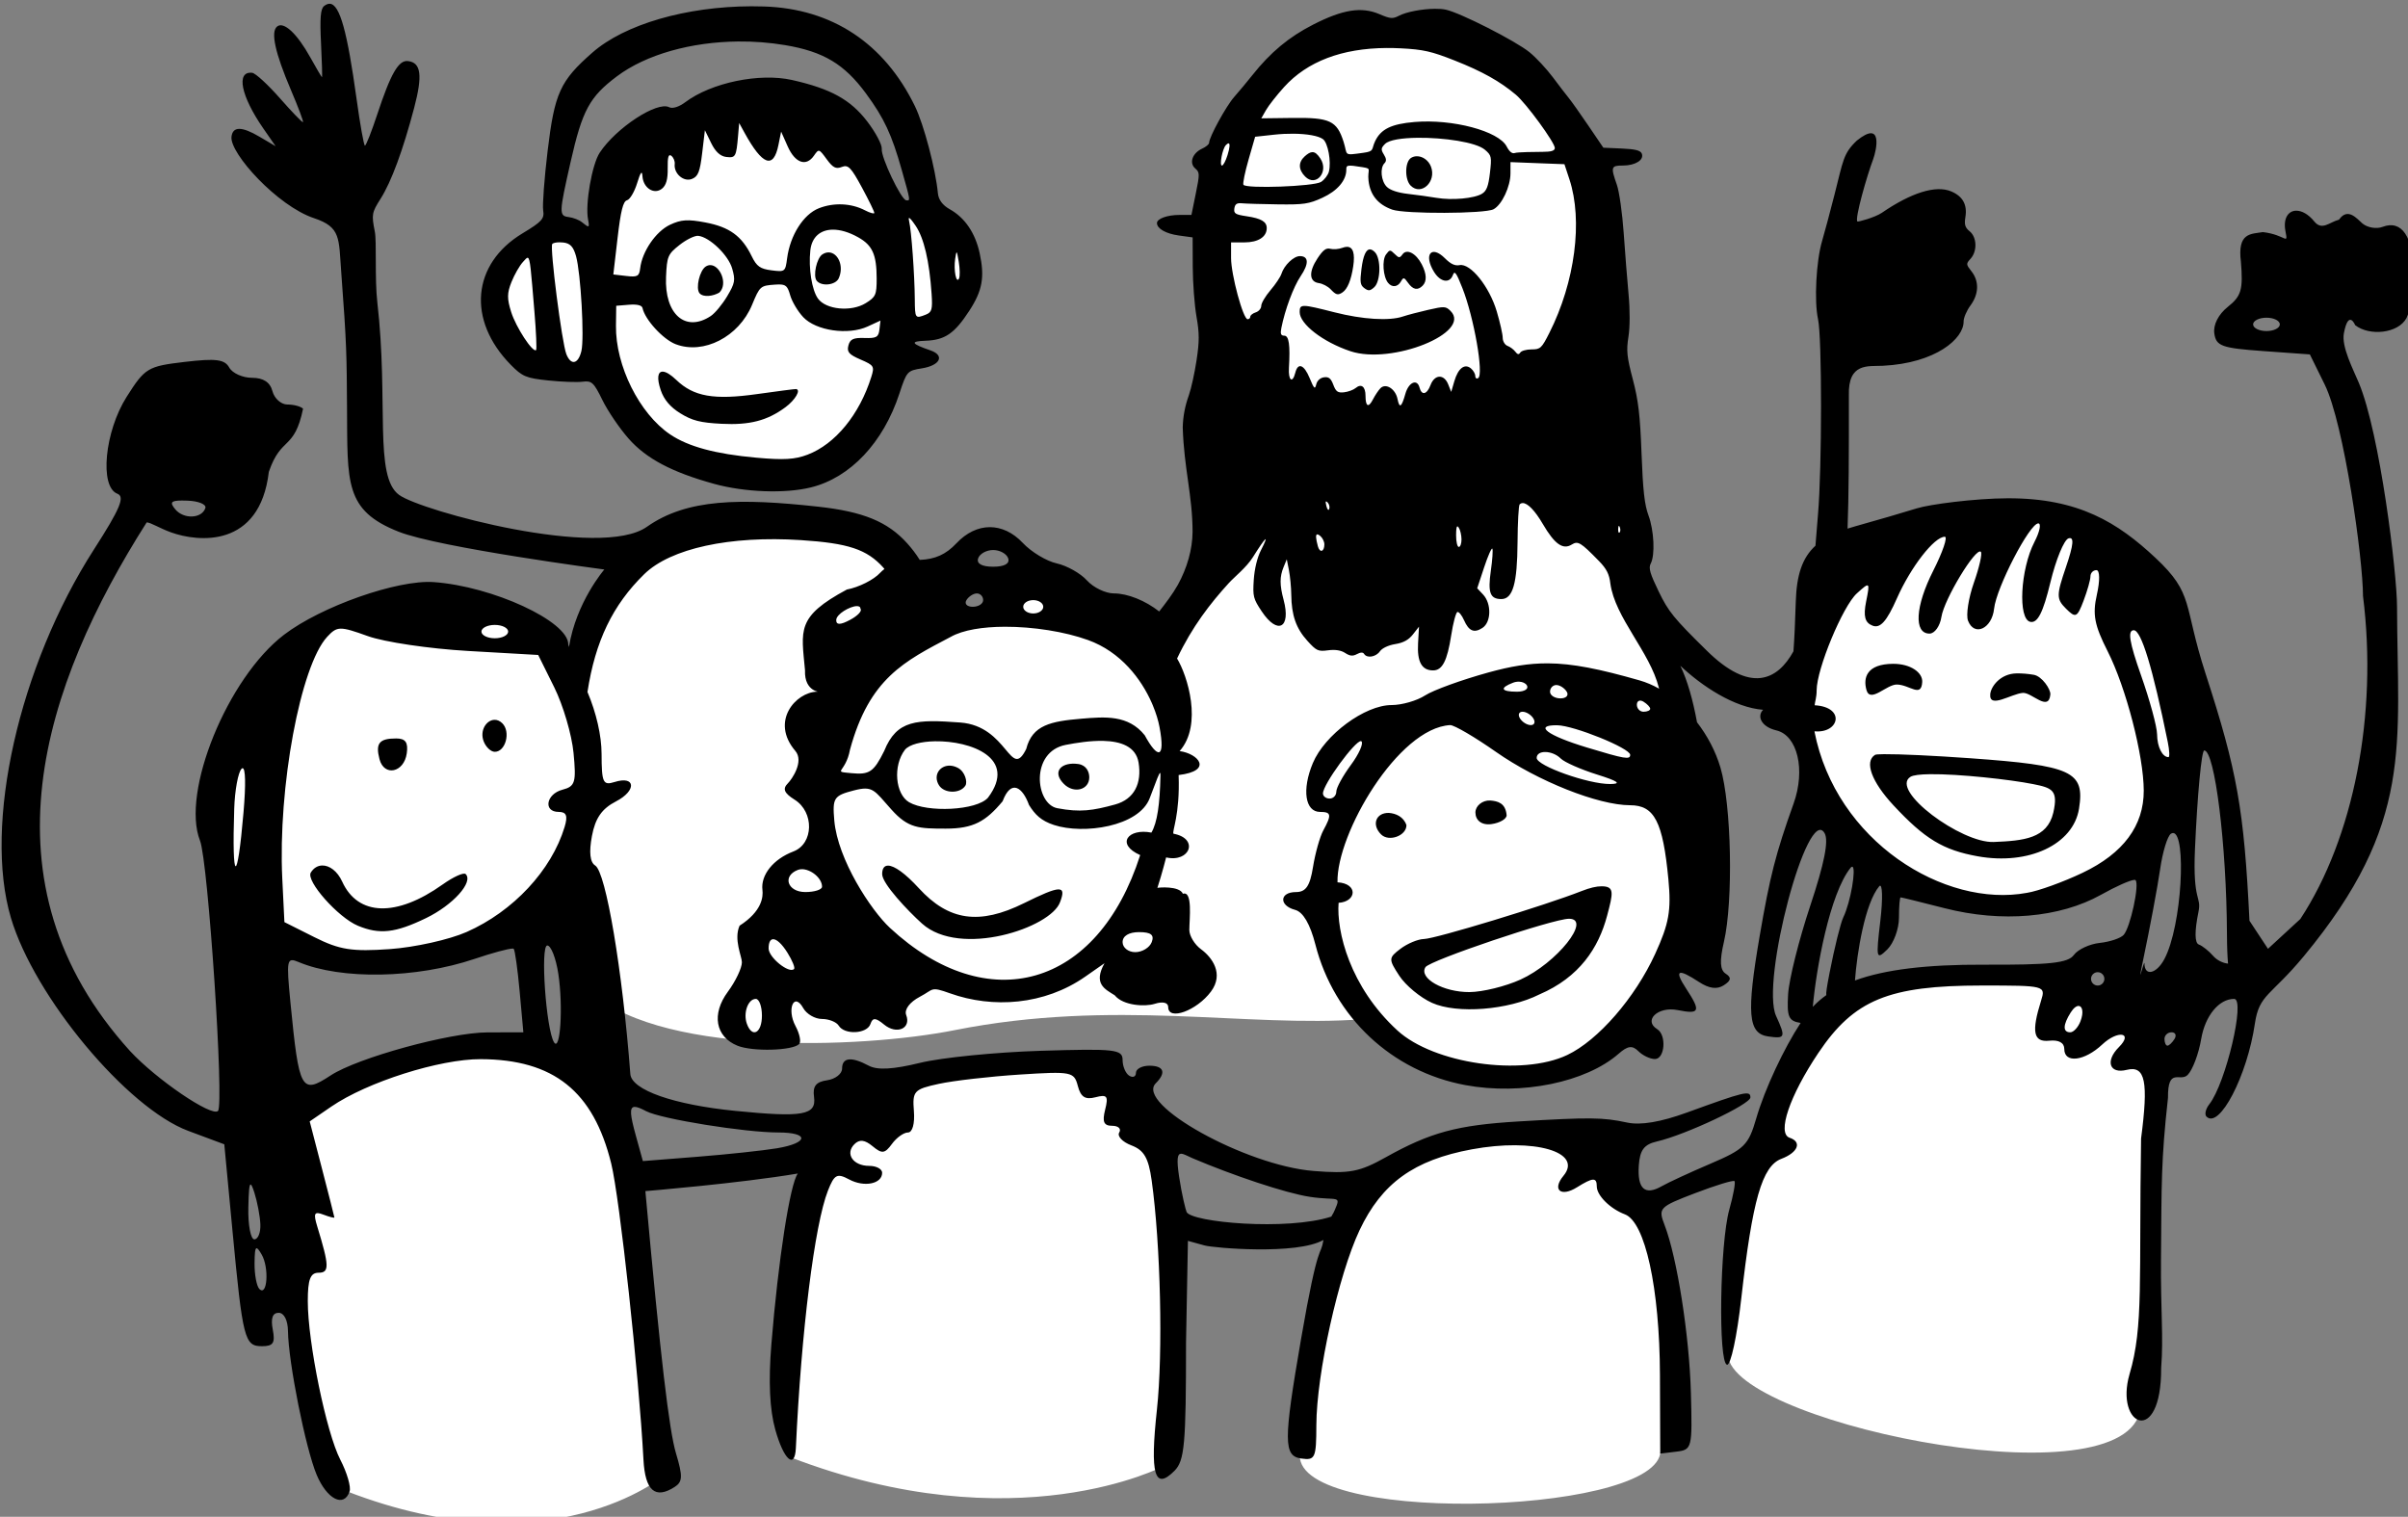 <svg width="333.415mm" height="210.025mm" viewBox="0 0 333.415 210.025" xmlns="http://www.w3.org/2000/svg">
    <rect x="0" y="0" width="333.415" height="210.025" fill="#808080" stroke="none"/>
    <path d="m 1253.93,1258.662 c -34.488,0.371 -86.7,40.558 -93.57,79.139 -6.87,38.581 19.373,132.189 19.373,132.189 0,0 -17.998,75.925 -41.631,119.328 -2.794,5.131 -5.172,10.563 -7.361,16.119 -10.726,-34.244 -34.68,-47.755 -61.584,-47.065 -16.731,0.43 -34.592,6.368 -51.119,16.195 -3.481,-13.892 -7.017,-24.726 -10.367,-29.135 -15.108,-19.883 -43.613,-28.511 -98.152,-23.688 -54.539,4.824 -74.093,49.771 -84.047,82.211 -0.168,0.985 -0.372,1.848 -0.547,2.811 -11.24,-28.681 -33.365,-46.228 -60.396,-52.436 -6.661,-1.53 -13.08,-2.216 -19.266,-2.141 -37.807,0.459 -66.904,29.366 -89.146,68.174 -49.426,152.334 100.697,140.968 154.877,96.541 4.287,12.4 11.637,26.645 23.58,44.438 34.337,36.574 143.89,32.494 192.775,22.781 83.838,-16.657 152.419,-1.182 213.227,-5.725 40.856,49.734 124.747,40.864 157.127,-24.047 9.882,-3.133 15.612,-6.397 15.523,-9.549 -0.269,-9.516 -1.275,-14.227 -2.51,-21.287 2.998,-5.672 4.451,-11.829 4.205,-18.531 -1.359,-0.267 -2.899,-0.503 -4.394,-0.746 0.093,-1.483 0.192,-2.961 0.244,-4.475 0.622,-17.914 -1.492,-33.387 -5.689,-46.492 -3.095,-62.405 -17.047,-85.471 -17.047,-85.471 0,0 -2.059,-25.226 -1.922,-44.764 0.137,-19.538 -21.846,-122.791 -24.457,-174.727 -2.611,-51.936 -73.237,-90.021 -107.725,-89.65 z m -326.65,45.647 c -23.944,-0.378 -51.805,10.15 -68.709,23.275 -19.318,15.001 -16.551,47.6 -16.551,47.6 0,0 -18.964,-11.397 -31.273,-5.619 -12.31,5.778 -20.262,14.895 -21.734,41.504 0.471,33.129 56.66,28.941 56.66,28.941 0,0 15.844,45.533 75.213,52 59.369,6.467 62.843,-31.221 68.732,-47.123 5.89,-15.902 6.538,-24.224 18.082,-25.762 11.544,-1.537 27.916,-16.801 29.035,-40.707 1.119,-23.906 -41.463,-24.967 -41.463,-24.967 0,0 -32.275,-44.102 -58.014,-48.289 -3.217,-0.523 -6.558,-0.799 -9.979,-0.854 z m 632.873,207.994 c -101.052,-0.225 -86.891,46.489 -83.461,115.629 -4.888,75.397 78.263,109.74 148.342,79.195 70.077,-30.545 81.676,-187.114 -43.098,-194.147 -7.799,-0.44 -15.047,-0.663 -21.783,-0.678 z m -11.605,244.754 c -110.229,-0.019 -116.184,168.037 -116.779,198.51 8.223,35.515 215.239,77.241 215.482,23.732 0.95,-208.323 27.472,-213.485 -90.586,-221.945 -2.768,-0.198 -5.472,-0.296 -8.117,-0.297 z m -769.389,36.666 c -46.636,0.295 -99.187,25.237 -104.975,57.379 -10.011,55.596 35.652,173.93 35.652,173.93 106.948,41.423 165.305,-7.91 165.305,-7.91 0,0 -6.593,-100.096 -23.807,-177.887 -7.262,-32.818 -38.145,-45.727 -72.176,-45.512 z m 293.965,6.451 c -5.323,0 -11.077,0.522 -17.295,1.594 -104.685,18.052 -96.704,-14.05 -114.271,205.465 118.058,45.378 195.215,4.615 195.215,4.615 -0.698,-96.138 16.206,-211.735 -63.648,-211.674 z m 239.699,39.838 c -3.711,-0.038 -7.452,0.103 -11.201,0.406 -73.618,5.933 -80.456,76.034 -93.641,164.043 -6.849,38.215 182.552,33.684 188.16,0.898 21.328,-124.68 -27.671,-164.804 -83.318,-165.348 z" transform="translate(245.243,-1.03) translate(-385.342,-329.116) scale(0.265)" fill="#fff"/>
    <path d="m 701.053,1247.803 c -0.968,-0.067 -1.981,0.346 -3.057,1.197 -1.845,1.46 -2.24,6.342 -1.584,19.578 0.48,9.698 0.704,17.613 0.498,17.59 -0.206,-0.024 -2.958,-4.693 -6.115,-10.375 -6.924,-12.463 -13.829,-18.883 -17.33,-16.111 -3.474,2.749 -1.088,13.703 7.236,33.217 3.813,8.938 6.642,16.478 6.289,16.758 -0.353,0.28 -5.765,-5.325 -12.027,-12.455 -6.262,-7.13 -12.79,-13.127 -14.504,-13.326 -8.577,-0.998 -5.962,12.105 5.805,29.088 l 6.426,9.275 -8.453,-4.981 c -9.255,-5.452 -13.966,-5.439 -14.604,0.039 -1.007,8.648 24.096,36.216 43.096,42.527 14.194,4.715 12.898,10.443 14.258,28.428 2.873,38.013 2.821,43.622 3.006,70.541 0.27,39.422 -1.343,53.676 26.93,64.857 21.157,8.367 107.51,19.758 107.51,19.758 0,0 -14.721,16.983 -18.479,40.514 -0.134,-0.506 -0.369,-1.215 -0.369,-1.447 0,-12.027 -39.524,-30.29 -70.301,-32.484 -18.9,-1.347 -58.744,12.665 -78.191,27.498 -29.514,22.512 -53.908,82.294 -43.906,107.611 4.245,10.747 12.701,137.906 9.391,141.217 -3.261,3.262 -32.361,-16.559 -45.941,-31.293 -79.96,-88.235 -45.165,-191.554 8.682,-276.236 2.037,0 6.646,3.021 12.73,5.221 14.01,5.066 46.35,8.508 51.092,-31.617 6.464,-18.919 13.323,-10.899 17.885,-33.008 -1.204,-1.204 -4.887,-2.189 -8.182,-2.189 -3.295,0 -6.811,-3.14 -7.814,-6.979 -1.222,-4.672 -4.76,-6.979 -10.703,-6.979 -4.882,0 -10.222,-2.406 -11.867,-5.346 -2.406,-4.302 -6.944,-4.878 -23.268,-2.959 -19.337,2.273 -20.745,3.117 -30.336,18.238 -11.505,18.143 -14.278,47.023 -4.861,50.637 4.081,1.566 1.454,7.818 -12.258,29.162 -39.165,60.967 -57.814,143.769 -43.348,192.48 12.243,41.231 60.656,99.364 92.678,111.291 l 18.803,7.006 4.248,44.893 c 5.393,56.982 6.313,60.596 15.418,60.596 5.926,0 7.003,-1.662 5.652,-8.725 -1.118,-5.85 -0.103,-8.723 3.082,-8.723 2.826,0 4.797,3.884 4.871,9.594 0.206,16.219 9.189,61.215 14.977,75.027 5.38,12.836 14.278,17.345 17.217,8.725 0.818,-2.399 -1.361,-9.857 -4.84,-16.574 -7.332,-14.157 -17.002,-61.299 -17.002,-82.879 0,-11.332 1.329,-14.832 5.639,-14.832 5.724,0 5.624,-3.564 -0.686,-24.143 -2.135,-6.966 -1.576,-8.052 3.207,-6.217 3.188,1.223 5.77,1.881 5.736,1.461 -0.03,-0.419 -2.948,-11.88 -6.479,-25.467 l -6.416,-24.705 11.279,-7.73 c 18.764,-12.857 56.62,-24.875 78.088,-24.791 38.106,0.149 58.852,16.74 68.172,54.521 4.423,17.931 14.501,110.48 16.852,154.75 0.86,16.213 6.112,20.805 16.299,14.258 4.182,-2.687 4.295,-5.554 0.695,-17.57 -3.586,-11.969 -8.095,-50.178 -15.994,-137.012 0,0 49.045,-4.024 79.652,-9.193 -4.059,5.258 -10.272,45.388 -13.832,89.359 -1.561,19.28 -0.878,33.986 2.064,44.494 4.417,15.779 10.222,20.957 10.746,9.588 2.814,-60.953 9.767,-116.747 16.756,-134.492 3.353,-8.51 4.752,-9.245 11.119,-5.838 7.869,4.211 17.209,2.306 17.209,-3.51 0,-1.979 -3.047,-3.598 -6.773,-3.598 -8.404,0 -12.725,-6.326 -7.729,-11.322 2.654,-2.654 5.404,-2.354 9.496,1.043 4.936,4.096 6.387,3.925 10.131,-1.195 2.403,-3.287 6.163,-5.973 8.357,-5.973 2.349,0 3.628,-4.604 3.107,-11.195 -0.828,-10.455 0.03,-11.396 13.072,-14.223 7.676,-1.665 26.69,-3.848 42.252,-4.848 27.051,-1.738 28.385,-1.475 30.33,5.961 1.512,5.783 3.875,7.296 9.203,5.902 6.123,-1.601 6.861,-0.649 5.062,6.519 -1.595,6.351 -0.692,8.391 3.711,8.391 3.199,0 4.847,1.575 3.658,3.498 -1.189,1.923 1.663,4.949 6.338,6.726 6.622,2.518 8.967,6.566 10.607,18.316 4.667,33.399 5.968,90.119 2.748,119.77 -3.685,33.916 -1.268,42.394 9.123,32.01 5.32,-5.316 6.084,-13.733 6.084,-67.18 l 0.988,-53.016 8.725,2.404 c 4.798,1.322 48.208,5.076 62.08,-2.877 -1.486,9.344 -2.519,-1.498 -11.742,52.017 -9.167,53.183 -9.147,60.864 0.145,62.184 7.294,1.036 7.853,-0.205 7.896,-17.449 0.072,-26.709 11.561,-78.578 22.57,-101.85 11.63,-24.583 28.411,-36.667 58.693,-42.26 32.558,-6.013 58.179,1.382 47.859,13.815 -6.08,7.327 -1.423,11.323 7.039,6.039 8.329,-5.202 10.355,-5.298 10.355,-0.49 0,4.751 6.981,11.694 14.688,14.611 10.609,4.016 18.151,38.558 18.316,83.867 l 0.15,41.148 8.41,-1.016 c 8.22,-0.996 8.393,-1.691 7.615,-30.682 -0.801,-29.897 -7.199,-70.712 -13.752,-87.721 -3.422,-8.877 -2.858,-9.465 15.918,-16.65 10.705,-4.096 19.976,-6.934 20.605,-6.305 0.629,0.629 -0.592,7.337 -2.715,14.906 -4.931,17.587 -5.862,79.735 -1.213,81.031 1.953,0.545 5.231,-14.682 7.51,-34.897 5.777,-51.228 10.849,-68.861 20.914,-72.688 8.72,-3.316 10.881,-8.826 4.316,-11.014 -6.694,-2.231 -0.011,-21.934 15.029,-44.338 18.632,-27.749 36.699,-35.195 85.4,-35.195 33.067,0 33.402,0.085 30.971,7.851 -5.144,16.431 -4.043,21.857 4.26,20.979 4.997,-0.529 7.854,1.056 7.854,4.361 0,7.603 10.548,6.338 19.826,-2.379 8.122,-7.629 16.423,-6.343 8.729,1.351 -7.309,7.309 -4.963,14.169 4.066,11.902 9.827,-2.466 11.369,6.326 7.496,35.879 -1.187,73.727 1.409,98.071 -6.024,123.102 -7.888,27.238 16.682,38.248 16.523,-3.207 1.277,-16.314 -0.312,-29.844 -0.094,-56.83 0.324,-39.809 0.019,-51.462 3.656,-84.303 -0.145,-16.388 6.34,-8.061 10.275,-11.996 2.582,-2.583 5.766,-11.031 7.074,-18.771 2.052,-12.147 9.293,-20.959 17.221,-20.959 6.028,0 -4.364,44.08 -12.975,55.045 -1.921,2.446 -2.588,5.351 -1.482,6.457 6.719,6.718 21.287,-21.279 25.293,-48.607 2.263,-15.428 8.221,-14.251 25.588,-35.227 57.665,-69.646 48.889,-110.165 48.687,-182.522 0,-17.38 -8.91,-90.585 -19.949,-117.009 -3.002,-7.181 -9.147,-18.876 -7.826,-25.913 2.402,-12.805 5.914,-4.242 5.914,-4.242 7.468,5.835 22.474,4.348 26.781,-3.699 1.987,-3.712 3.613,-14.51 3.613,-23.998 0,-18.526 -6.107,-27.505 -16.102,-23.67 -3.146,1.208 -7.87,0.413 -10.496,-1.766 -2.626,-2.179 -7.598,-8.764 -12.246,-2.008 -5.053,1.321 -8.906,5.907 -12.934,0.934 -3.137,-3.873 -6.566,-5.617 -9.391,-5.617 h -0.01 c -4.126,0 -6.952,3.924 -5.658,10.693 1.484,7.761 0.21,1.889 -11.787,0.488 -6.283,1.052 -13.42,0.16 -11.486,15.498 1.193,14.576 0.226,17.933 -6.783,23.514 -4.99,3.974 -7.761,9.412 -7.113,13.959 0.941,6.595 3.863,7.649 25.49,9.193 l 24.428,1.746 7.738,15.701 c 10.176,20.644 20.033,91.269 20.033,110.532 7.813,62.046 -4.936,126.489 -32.746,168.769 l -16.902,15.574 -9.672,-14.664 c -2.838,-58.129 -6.412,-78.248 -22.939,-129.119 -11.845,-36.464 -5.787,-41.436 -26.209,-60.522 -19.533,-18.254 -39.987,-31.21 -77.147,-31.094 -17.273,0.053 -40.829,3.167 -47.547,5.268 -6.718,2.1 -21.222,6.331 -32.232,9.4 -1.361,0.38 -2.663,0.771 -3.918,1.178 0.647,-16.706 0.731,-38.544 0.684,-69.588 -0.481,-17.276 10.068,-15.113 17.709,-15.494 27.773,-1.384 42.346,-14.21 42.242,-23.131 -0.019,-1.939 1.613,-5.711 3.584,-8.383 4.401,-5.965 4.613,-12.645 0.56,-17.797 -2.908,-3.697 -2.927,-3.956 -0.478,-6.662 3.543,-3.915 3.289,-11.226 -0.496,-14.291 -2.421,-1.96 -2.877,-3.492 -2.232,-7.467 1.051,-6.48 -1.397,-10.866 -7.481,-13.408 -7.972,-3.331 -20.743,0.627 -36.205,11.219 -3.406,2.333 -12.422,4.862 -12.77,4.514 -1.419,-1.419 4.938,-23.702 8.285,-32.594 1.686,-4.58 5.286,-20.81 -8.574,-9.654 -7.121,6.769 -7.083,10.332 -11.652,28.238 -2.392,9.376 -5.309,20.273 -6.481,24.215 -3.104,10.447 -4.193,31.462 -2.119,40.865 2.1,9.52 2.08,77.722 -0.024,101.996 -0.378,4.357 -0.848,10.429 -1.33,16.352 -6.954,6.37 -9.846,15.36 -10.271,29.129 -0.325,10.531 -0.71,19.099 -1.223,26.055 -8.258,14.992 -22.392,22.387 -45.588,-0.66 -16.902,-16.613 -19.756,-20.128 -24.803,-30.555 -4.576,-9.454 -5.407,-12.339 -4.197,-14.6 2.366,-4.42 1.766,-17.359 -1.168,-25.227 -2.045,-5.483 -2.893,-13.063 -3.613,-32.254 -0.754,-20.106 -1.659,-27.815 -4.562,-38.824 -3.104,-11.769 -3.431,-14.954 -2.283,-22.223 0.808,-5.113 0.835,-13.892 0.07,-22.1 -0.697,-7.49 -1.851,-22.006 -2.562,-32.256 -0.712,-10.25 -2.316,-21.542 -3.564,-25.09 -3.282,-9.327 -3.06,-10.033 3.148,-10.033 6.482,0 11.149,-2.914 9.896,-6.178 -0.659,-1.718 -3.281,-2.396 -10.488,-2.715 l -9.611,-0.426 -7.789,-11.469 c -4.285,-6.308 -8.864,-12.771 -10.174,-14.363 -1.31,-1.592 -5.093,-6.524 -8.406,-10.959 -3.313,-4.435 -8.797,-10.316 -12.185,-13.07 -7.374,-5.994 -36.307,-20.702 -43.826,-22.279 -1.544,-0.324 -3.506,-0.462 -5.668,-0.441 h -0.01 c -6.485,0.062 -14.747,1.542 -18.768,3.648 -3.208,1.681 -4.52,1.572 -10.133,-0.834 -9.406,-4.032 -19.214,-2.478 -34.818,5.518 -12.543,6.426 -22.126,14.401 -31.551,26.26 -2.82,3.548 -7.12,8.709 -9.559,11.469 -4.222,4.778 -13.111,21.022 -13.111,23.959 0,0.762 -1.633,2.131 -3.627,3.039 -5.104,2.325 -6.924,7.485 -3.645,10.332 2.394,2.078 2.411,2.851 0.291,13.26 l -2.252,11.055 h -6.231 c -6.364,0 -11.775,1.952 -11.775,4.248 0,2.916 4.662,5.567 11.43,6.498 l 7.207,0.992 0.057,15.273 c 0.03,8.402 0.907,20.116 1.945,26.029 1.551,8.829 1.558,12.93 0.041,22.936 -1.017,6.702 -2.827,14.915 -4.021,18.248 -2,5.579 -3.056,11.031 -3.193,16.789 0.638,21.426 5.127,35.746 5.135,54.561 -0.067,9.277 -2.866,18.932 -7.697,27.721 -2.751,4.859 -6.235,9.417 -9.744,13.906 -7.122,-5.631 -16.441,-9.443 -23.666,-9.443 -4.363,0 -10.698,-3.053 -14.072,-6.783 -3.375,-3.73 -10.488,-7.734 -15.805,-8.902 -5.318,-1.168 -13.282,-5.969 -17.697,-10.668 -5.206,-5.543 -11.256,-8.297 -17.318,-8.268 v 0 0 c -6.063,0.032 -12.139,2.852 -17.396,8.449 -5.443,5.794 -11.043,8.324 -19.15,8.656 -1.935,-3.061 -4.086,-5.91 -6.547,-8.643 -10.211,-11.338 -23.003,-16.595 -46.687,-19.182 -40.613,-4.436 -68.394,-4.238 -89.326,10.535 -24.237,17.105 -117.833,-8.216 -129.471,-16.656 -13.295,-9.643 -5.384,-48.581 -11.391,-100.719 -1.399,-12.146 -0.262,-31.605 -1.295,-36.832 -1.77,-8.956 -1.597,-9.949 3.008,-17.205 5.606,-8.833 11.692,-25.304 17.529,-47.445 4.503,-17.08 3.629,-23.699 -3.234,-24.498 -4.919,-0.573 -8.997,6.528 -16.09,28.012 -2.96,8.965 -5.835,16.244 -6.391,16.178 -0.555,-0.067 -2.519,-11.047 -4.365,-24.4 -4.84,-35.002 -8.712,-49.366 -13.938,-49.728 z m 220.125,1.315 c -33.933,0.11 -66.109,9.389 -82.996,24.205 -16.876,14.806 -19.754,21.135 -23.389,51.457 -1.712,14.283 -2.751,28.223 -2.309,30.977 0.706,4.393 -0.622,5.866 -10.822,12.018 -26.431,15.94 -29.046,45.362 -6.102,68.678 6.054,6.152 7.974,6.954 19.529,8.168 7.048,0.741 15.178,1.034 18.064,0.652 4.682,-0.62 5.793,0.419 10.299,9.637 2.778,5.683 8.935,14.738 13.682,20.121 9.207,10.442 22.628,17.548 44.605,23.613 16.04,4.427 37.118,5.202 50.643,1.861 20.555,-5.077 37.803,-23.364 46.213,-48.99 3.826,-11.658 4.131,-12.001 11.715,-13.207 9.654,-1.535 12.161,-6.758 4.51,-9.398 -10.167,-3.509 -10.783,-4.73 -2.539,-5.033 10.147,-0.373 15.076,-3.743 22.807,-15.59 6.894,-10.565 8.168,-17.589 5.463,-30.127 -2.283,-10.579 -7.724,-18.588 -15.613,-22.986 -3.763,-2.098 -5.897,-4.971 -6.213,-8.367 -1.164,-12.505 -7.338,-35.923 -11.988,-45.469 -16.034,-32.915 -43.276,-50.943 -78.752,-52.117 -2.274,-0.075 -4.544,-0.109 -6.807,-0.102 z m -6.836,18.393 c 8.172,-0.08 16.452,0.537 24.564,1.902 20.044,3.373 30.959,9.906 42.256,25.287 9.465,12.887 13.413,21.331 18.67,39.945 4.635,16.41 4.59,16.106 2.32,15.842 -2.664,-0.31 -13.254,-22.567 -12.76,-26.816 0.249,-2.137 -3.166,-8.607 -7.59,-14.377 -8.76,-11.426 -19.045,-17.095 -39.283,-21.658 -17.018,-3.837 -42.203,1.395 -55.773,11.588 -3.288,2.469 -6.701,3.538 -8.42,2.639 -6.28,-3.288 -27.772,10.784 -36.328,23.785 -4,6.078 -7.623,26.81 -6.078,34.779 0.87,4.49 0.602,4.623 -3.117,1.557 -1.468,-1.211 -4.617,-2.442 -6.996,-2.734 -5.119,-0.631 -5.071,-2.009 0.996,-28.76 6.146,-27.099 9.898,-34.034 24.227,-44.785 15.236,-11.432 38.796,-17.952 63.312,-18.193 z m 338.844,3.402 c 2.417,-0.015 4.891,0.041 7.42,0.17 11.72,0.598 15.959,1.558 28.135,6.373 14.429,5.706 23.629,10.849 32.002,17.895 5.402,4.545 20.322,24.973 20.322,27.822 0,1.409 -1.87,2 -6.332,2 -3.484,0 -13.283,0.126 -14.476,0.584 -1.431,0.549 -2.913,-0.6 -4.348,-3.375 -4.17,-8.065 -28.251,-14.473 -48.129,-12.807 -12.116,1.016 -17.604,3.695 -20.629,10.07 -2.015,4.245 -0.218,5.218 -6.025,6.014 -10.93,1.498 -8.129,1.443 -10.443,-5.766 -3.526,-10.983 -7.161,-12.679 -26.631,-12.436 l -16.355,0.205 2.498,-4.354 c 1.375,-2.394 5.607,-7.787 9.406,-11.982 12.118,-13.382 30.219,-20.265 53.586,-20.414 z m -338.299,39.186 2.824,5.143 c 9.356,17.027 15.122,19.094 17.693,6.344 l 1.408,-6.982 3.426,7.711 c 3.863,8.699 9.628,10.751 13.709,4.877 2.567,-3.695 2.635,-3.678 6.662,1.828 3.25,4.444 4.845,5.258 7.926,4.043 3.309,-1.304 4.799,0.216 10.477,10.713 3.64,6.729 6.56,12.727 6.49,13.326 -0.07,0.599 -2.249,-0.013 -4.844,-1.361 -7.249,-3.766 -16.309,-4.171 -24.158,-1.08 -8.051,3.171 -14.98,14.108 -16.557,26.133 -0.923,7.039 -1.11,7.184 -8.152,6.291 -5.933,-0.752 -7.766,-2.059 -10.357,-7.383 -5.125,-10.529 -11.567,-15.232 -24.143,-17.625 -9.228,-1.756 -12.709,-1.536 -18.494,1.172 -7.411,3.468 -14.609,13.958 -15.637,22.789 -0.485,4.171 -1.404,4.673 -7.291,3.988 l -6.734,-0.785 2.215,-19.037 c 1.66,-14.266 2.901,-19.213 4.947,-19.736 1.502,-0.384 3.866,-4.372 5.252,-8.861 1.812,-5.868 2.598,-6.919 2.797,-3.738 0.386,6.169 6.052,9.836 10.166,6.58 2.244,-1.776 3.132,-4.902 3.031,-10.67 -0.103,-5.878 0.431,-7.703 1.914,-6.529 1.132,0.896 1.921,2.814 1.752,4.264 -0.579,4.976 4.646,9.529 8.977,7.822 3.243,-1.278 4.201,-3.686 5.371,-13.51 l 1.424,-11.957 3.277,6.721 c 2.205,4.522 4.789,6.896 7.898,7.258 4.851,0.564 5.219,-0.089 6.152,-10.986 z m 289.613,5.6 c 7.095,0.068 13.019,1.083 15.414,2.834 2.608,1.907 4.423,11.787 3.113,16.947 -0.462,1.822 -2.316,4.257 -4.119,5.412 -3.68,2.357 -39.21,3.653 -40.553,1.48 -0.415,-0.672 0.793,-6.59 2.686,-13.152 l 3.439,-11.932 9.842,-1.076 c 3.487,-0.381 6.953,-0.544 10.178,-0.514 z m 64.889,2.125 v 0 c 13.487,-0.144 30.504,2.256 35.168,6.268 3.434,2.954 3.586,3.655 2.607,12.084 -0.803,6.917 -1.737,9.383 -4.115,10.863 -4,2.49 -15.7,3.55 -23.865,2.16 -3.548,-0.604 -10.214,-1.528 -14.812,-2.053 -5.335,-0.609 -9.355,-1.947 -11.109,-3.701 -2.999,-2.999 -3.667,-9.862 -1.199,-12.33 1.113,-1.113 1.018,-2.401 -0.332,-4.562 -1.608,-2.575 -1.514,-3.378 0.627,-5.52 2.119,-2.119 8.937,-3.122 17.029,-3.209 z m -98.908,2.916 c 0.956,-0.134 0.827,2.112 -0.465,6.24 -0.923,2.949 -2.217,5.361 -2.875,5.361 -1.432,0 0.231,-8.749 2.025,-10.656 0.557,-0.592 0.996,-0.901 1.315,-0.945 z m 43.846,4.59 c -1.138,0.047 -2.39,0.793 -3.961,2.215 -3.425,3.1 -3.323,6.962 0.279,10.564 5.63,5.63 12.476,-2.496 7.938,-9.422 -1.52,-2.319 -2.793,-3.418 -4.256,-3.357 z m 54.502,2.147 c -1.008,0.026 -1.996,0.306 -2.885,0.861 -3.267,2.041 -3.397,11.284 -0.201,14.48 5.512,5.511 13.602,-2.047 10.611,-9.914 -1.293,-3.403 -4.501,-5.519 -7.525,-5.428 z m 49.062,3.062 17.084,0.666 11.109,0.42 2.6,7.885 c 7.124,21.6 2.936,53.694 -10.477,80.264 -4.043,8.01 -4.697,8.617 -9.264,8.617 -2.702,0 -5.371,0.743 -5.932,1.65 -0.735,1.188 -1.459,1.063 -2.592,-0.447 -0.865,-1.154 -2.704,-2.523 -4.084,-3.041 -1.383,-0.519 -2.504,-2.407 -2.504,-4.211 0,-1.799 -1.396,-7.997 -3.109,-13.777 -3.848,-12.98 -13.732,-25.293 -19.432,-24.203 -2.427,0.464 -4.639,-0.573 -7.646,-3.58 -7.108,-7.108 -11.267,-1.921 -5.701,7.111 3.316,5.381 8.169,6.202 9.848,1.664 0.921,-2.491 1.761,-1.344 4.982,6.811 6.034,15.271 11.268,45.151 8.238,47.023 -0.836,0.516 -1.52,0.011 -1.52,-1.121 0,-1.133 -1.023,-2.907 -2.272,-3.943 -3.273,-2.716 -6.691,-0.072 -8.668,6.705 l -1.629,5.58 -1.564,-3.941 c -2.181,-5.495 -7.105,-5.307 -9.242,0.355 -1.884,4.991 -4.618,5.615 -5.744,1.311 -1.243,-4.753 -5.692,-2.801 -7.393,3.244 -1.997,7.098 -3.087,7.826 -4.104,2.742 -1.06,-5.298 -6.12,-8.495 -8.928,-5.643 -1.046,1.063 -2.808,3.695 -3.916,5.852 -2.331,4.537 -3.883,3.767 -3.883,-1.926 0,-4.777 -2.195,-6.49 -5.162,-4.027 -1.193,0.99 -3.933,1.994 -6.09,2.23 -3.231,0.354 -4.214,-0.34 -5.572,-3.938 -1.272,-3.369 -2.389,-4.258 -4.896,-3.896 -1.959,0.283 -3.558,1.746 -4.025,3.686 -0.669,2.777 -1.137,2.335 -3.426,-3.227 -2.936,-7.136 -6.135,-8.353 -7.514,-2.859 -1.457,5.806 -3.722,4.101 -3.33,-2.508 0.714,-12.024 0.016,-16.846 -2.438,-16.846 -1.756,0 -2.126,-0.949 -1.537,-3.942 1.901,-9.654 6.359,-21.631 10.125,-27.201 4.372,-6.468 4.205,-10.43 -0.44,-10.43 -3.235,0 -8.207,4.766 -9.609,9.213 -0.516,1.635 -3.103,5.509 -5.75,8.607 -2.647,3.099 -4.812,6.765 -4.812,8.146 0,1.382 -1.29,2.921 -2.867,3.422 -1.577,0.5 -2.865,1.513 -2.865,2.248 0,0.735 -0.625,1.336 -1.389,1.336 -2.357,0 -8.648,-23.255 -8.648,-31.971 v -8.17 h 6.945 c 7.209,0 11.691,-2.861 11.691,-7.463 0,-3.363 -2.877,-5.065 -10.471,-6.195 -5.953,-0.886 -6.827,-1.438 -6.451,-4.076 0.329,-2.303 1.316,-2.965 4.021,-2.695 1.971,0.196 10.424,0.447 18.785,0.559 13.504,0.179 16.094,-0.205 23.193,-3.455 7.803,-3.572 12.496,-9.053 12.496,-14.592 0,-2.401 0.06,-2.781 8.656,-1.359 4.933,0.816 2.276,0.979 2.957,7.023 0.844,7.487 4.928,12.478 12.373,15.121 6.642,2.358 48.474,2.207 52.955,-0.191 4.356,-2.331 8.834,-11.846 8.834,-18.766 z m -314.232,29.207 c 0.4,-0.083 1.508,1.231 3.389,3.988 4.386,6.431 7.226,18.512 8.383,35.656 0.549,8.136 0.136,9.594 -3.068,10.857 -5.511,2.173 -5.637,1.994 -5.709,-8.039 -0.091,-12.701 -1.781,-35.932 -2.967,-40.814 -0.254,-1.045 -0.268,-1.599 -0.027,-1.649 z m -39.883,6.082 c 3.869,-0.036 8.439,1.265 13.324,4.008 7.433,4.174 9.601,9.016 9.627,21.496 0.017,8.543 -0.495,9.688 -5.768,12.926 -7.583,4.656 -20.774,3.369 -24.912,-2.432 -3.201,-4.486 -4.995,-15.829 -3.98,-25.172 0.76,-6.996 5.26,-10.767 11.709,-10.826 z m -70.25,3.225 c 5.939,0.691 15.691,10.092 17.693,17.059 1.763,6.133 1.496,7.621 -2.605,14.516 -2.513,4.225 -6.372,8.874 -8.574,10.332 -13.195,8.733 -24.221,-0.919 -23.367,-20.457 0.469,-10.73 0.935,-11.835 7.033,-16.662 3.592,-2.843 8.012,-4.998 9.82,-4.787 z m -72.455,3.385 c 0.624,0 1.282,0.035 1.941,0.111 3.601,0.419 5.253,2.189 6.633,7.109 2.481,8.848 4.408,42.802 2.812,49.549 -1.641,6.936 -5.472,7.748 -7.869,1.668 -2.337,-5.928 -8.71,-55.713 -7.365,-57.537 0.41,-0.556 1.977,-0.895 3.848,-0.9 z m 411.436,2.365 c -0.725,-0.01 -1.556,0.171 -2.498,0.529 -1.825,0.694 -4.63,0.918 -6.231,0.5 -2.221,-0.581 -3.808,0.602 -6.717,4.998 -4.666,7.051 -4.379,12.228 0.719,12.932 1.971,0.272 4.738,1.724 6.148,3.227 2.792,2.973 3.782,3.234 6.18,1.633 2.611,-1.743 4.535,-6.403 5.615,-13.609 1.012,-6.752 -0.078,-10.184 -3.217,-10.209 z m 12.111,1.344 c -2.182,-0.198 -3.715,3.229 -4.596,10.274 -0.858,6.866 -0.622,8.406 1.531,9.98 2.129,1.557 2.975,1.474 5.156,-0.5 3.414,-3.09 3.614,-15.043 0.307,-18.35 -0.871,-0.871 -1.671,-1.339 -2.398,-1.404 z m 10.326,0.676 c -0.595,0.038 -1.135,0.682 -2.088,1.967 -2.175,2.933 -1.542,11.65 1.076,14.836 2.084,2.536 5.032,2.223 6.717,-0.715 1.329,-2.319 1.612,-2.266 3.736,0.715 2.562,3.596 5.006,4.082 7.582,1.506 2.318,-2.318 2.167,-6.161 -0.443,-11.209 -2.975,-5.752 -7.797,-8.271 -10.02,-5.232 -1.507,2.061 -1.891,2.043 -4.144,-0.178 -1.171,-1.154 -1.821,-1.726 -2.416,-1.69 z m -293.174,0.893 c -1.085,-0.041 -2.244,0.276 -3.414,1.037 -2.986,1.942 -4.992,11.209 -2.979,13.752 2.492,3.148 9.903,2.338 11.523,-1.26 2.91,-6.461 -0.428,-13.351 -5.131,-13.529 z m 66.703,0.027 c 0.274,-0.152 0.568,1.405 1.146,4.891 0.607,3.656 0.671,7.569 0.145,8.695 -1.435,3.067 -2.903,-4.369 -2.02,-10.229 0.315,-2.086 0.515,-3.239 0.729,-3.357 z m -224.045,2.781 c 1.273,0.278 1.644,6.245 3.475,28.117 0.898,10.732 1.288,19.788 0.865,20.123 -1.776,1.405 -10.506,-11.939 -12.998,-19.867 -2.205,-7.017 -2.184,-9.869 0.117,-15.65 1.548,-3.888 4.258,-8.63 6.023,-10.535 1.173,-1.266 1.939,-2.314 2.518,-2.188 z m 95.227,3.832 c -0.743,0.026 -1.502,0.26 -2.254,0.75 -3.196,2.08 -5.341,11.28 -3.246,13.926 2.08,2.362 7.259,1.497 10.363,-0.326 4.708,-4.495 0.335,-14.534 -4.863,-14.35 z m 35.844,10.105 c 3.866,-0.057 4.721,1.01 6.043,5.662 0.938,3.3 4.007,8.446 6.82,11.434 6.691,7.104 23.517,9.541 33.65,4.873 l 6.697,-3.086 -0.543,4.666 c -0.466,4.003 -1.578,4.632 -7.828,4.424 -5.789,-0.193 -7.51,0.61 -8.377,3.904 -0.892,3.389 0.269,4.735 6.354,7.357 7.013,3.023 7.337,3.547 5.613,9.057 -6.154,19.666 -18.824,35.129 -33.305,40.647 -6.651,2.534 -12.425,2.872 -26.812,1.574 -21.28,-1.92 -35.501,-5.758 -44.975,-12.141 -16.084,-10.836 -28.598,-35.932 -28.326,-56.803 l 0.135,-10.424 6.631,-0.543 c 4.239,-0.346 6.797,0.267 7.096,1.699 1.266,6.062 10.744,16.405 17.336,18.92 14.62,5.577 32.982,-3.869 39.891,-20.523 4.088,-9.853 4.346,-10.083 12.049,-10.611 0.685,-0.047 1.299,-0.078 1.852,-0.086 z m 274.852,11.223 c -2.388,-0.019 -2.605,1.046 -2.606,3.184 0,6.288 12.183,15.695 26.52,20.475 21.605,7.203 63.653,-9.693 52.322,-21.023 -2.488,-2.488 -3.235,-2.528 -11.719,-0.586 -4.985,1.141 -10.933,2.709 -13.219,3.482 -7.077,2.395 -21.031,1.537 -35.666,-2.191 -8.686,-2.213 -13.245,-3.319 -15.633,-3.34 z m 502.541,6.146 c 3.839,0 6.981,1.571 6.981,3.49 0,1.919 -3.141,3.49 -6.981,3.49 -3.838,0 -6.979,-1.571 -6.979,-3.49 0,-1.919 3.14,-3.49 6.979,-3.49 z m -837.795,28.191 c -2.725,-0.182 -3.389,3.24 -1.174,9.725 1.68,4.918 4.943,8.771 10.186,12.024 6.181,3.834 10.464,4.926 21.545,5.496 14.701,0.757 23.897,-1.626 33.416,-8.658 5.126,-3.787 8.26,-9.179 5.52,-9.498 -0.516,-0.06 -9.649,1.122 -20.297,2.625 -22.557,3.185 -33.157,1.336 -42.24,-7.373 -2.943,-2.821 -5.32,-4.23 -6.955,-4.34 z m -251.324,67.344 c 0.847,-6e-4 1.806,0.024 2.881,0.061 5.759,0.204 9.952,1.94 9.318,3.859 -1.844,5.581 -11.319,5.973 -15.736,0.65 -2.913,-3.509 -2.397,-4.566 3.537,-4.57 z m 597.859,0.465 v 0 c 0.162,0.04 0.389,0.209 0.688,0.508 0.833,0.833 1.233,2.36 0.889,3.395 -0.358,1.074 -1.007,0.423 -1.514,-1.516 -0.39,-1.49 -0.461,-2.265 -0.201,-2.379 0.04,-0.019 0.084,-0.019 0.137,-0.01 z m 102.619,0.861 c 2.572,-0.053 6.413,3.877 10.56,10.969 6.15,10.516 10.482,13.581 15.105,10.693 3.241,-2.024 4.661,-1.161 14.252,8.666 3.913,4.009 5.353,6.855 5.893,11.637 2.406,17.908 20.712,35.846 25.34,54.502 0.055,0.168 0.107,0.344 0.162,0.512 -3.325,-1.871 -6.751,-3.335 -10.213,-4.324 -20.895,-5.97 -34.922,-8.838 -47.897,-8.91 -10.091,-0.056 -19.544,1.58 -31.094,4.764 -13.957,3.848 -28.857,9.255 -33.107,12.014 -4.252,2.759 -12.13,5.018 -17.51,5.018 -13.912,0 -34.925,15.51 -41.129,30.355 -5.782,13.839 -4.053,25.479 3.789,25.479 5.877,0 6.14,1.491 1.701,9.645 -1.814,3.333 -4.241,11.947 -5.393,19.145 -1.59,9.944 -3.731,13.086 -8.916,13.086 -8.62,0 -8.952,7.076 -0.435,9.303 4.16,1.088 7.853,7.409 10.605,18.148 9.737,37.991 39.935,66.281 78.369,73.42 29.324,5.447 63.038,-1.463 80.078,-16.41 4.745,-4.162 7.146,-4.471 10.293,-1.324 2.258,2.258 6.147,4.104 8.641,4.104 5.226,0 6.191,-12.524 1.203,-15.607 -7.429,-4.591 0.474,-12.008 10.631,-9.976 11.669,2.334 12.318,0.729 4.518,-11.178 -6.43,-9.812 -4.5,-10.831 6.664,-3.516 5.281,3.46 9.426,4.019 12.963,1.746 3.878,-2.491 4.141,-4.032 1.031,-6.049 -3.006,-1.949 -3.274,-6.58 -0.957,-16.574 4.97,-21.443 3.969,-71.697 -1.818,-91.186 -2.532,-8.528 -6.83,-16.613 -12.227,-23.615 -2.099,-11.497 -5.05,-21.984 -8.713,-29.518 11.229,10.582 28.063,21.814 43.252,23.002 -3.374,3.368 -0.932,8.899 6.891,10.746 11.095,2.619 15.345,20.582 9.041,38.221 -9.351,26.166 -12.347,37.865 -17.742,69.285 -6.947,40.469 -6.061,50.923 4.455,52.416 8.96,1.272 9.249,0.528 4.125,-10.719 -8.189,-17.972 16.588,-111.141 25.379,-95.433 2.193,3.919 -0.16,15.753 -7.541,37.918 -5.901,17.721 -11.098,38.503 -11.547,46.18 -0.691,11.806 0.198,13.999 6.535,14.992 -8.609,13.094 -18.677,34.347 -23.193,49.904 -4.047,13.942 -6.208,16.084 -23.812,23.602 -10.648,4.548 -22.175,9.872 -25.611,11.83 -8.774,4.998 -12.766,1.351 -11.924,-10.893 0.555,-8.05 2.759,-10.967 9.447,-12.508 14.932,-3.439 48.855,-19.421 48.855,-23.016 0,-3.797 -2.98,-3.087 -33.014,7.848 -13.851,5.042 -24.341,6.806 -31.406,5.283 -12.719,-2.743 -19.378,-2.807 -56.803,-0.572 -32.007,1.911 -45.986,5.689 -69.352,18.748 -13.696,7.654 -18.876,8.633 -37.715,7.121 -35.434,-2.845 -93.233,-34.977 -82.4,-45.809 5.594,-5.593 4.272,-9.182 -3.379,-9.182 -3.838,0 -6.979,1.661 -6.979,3.693 0,2.033 -1.571,2.727 -3.49,1.541 -1.919,-1.186 -3.49,-4.9 -3.49,-8.25 0,-5.535 -3.901,-5.971 -42.746,-4.779 -23.511,0.721 -51.89,3.552 -63.061,6.289 -14.103,3.455 -22.303,3.912 -26.816,1.496 -9.089,-4.864 -13.939,-4.338 -13.939,1.512 0,2.745 -3.536,5.492 -7.855,6.105 -5.804,0.825 -7.575,3.093 -6.801,8.701 1.316,9.542 -5.822,10.805 -41.182,7.287 -32.183,-3.202 -54.169,-10.921 -54.799,-19.238 -4.101,-54.157 -12.756,-105.509 -18.367,-108.977 -2.71,-1.675 -3.288,-6.924 -1.699,-15.389 1.754,-9.356 5.171,-14.275 12.578,-18.105 10.917,-5.645 10.27,-13.623 -0.818,-10.104 -5.954,1.889 -6.687,0.28 -6.719,-14.689 -0.017,-9.61 -2.759,-21.479 -7.371,-32.369 4.049,-26.48 13.171,-45.469 29.668,-61.572 13.786,-13.457 44.752,-20.192 81.785,-17.787 24.88,1.615 34.522,4.828 43.135,14.367 0.207,0.229 0.37,0.499 0.572,0.733 -0.805,0.605 -1.562,1.243 -2.205,1.953 -3.301,3.649 -11.145,7.598 -17.43,8.777 -26.566,14.264 -23.776,21.121 -21.863,42.18 -0.501,11.841 9.126,11.202 6.195,11.203 -10.922,0.254 -24.513,15.41 -11.254,30.938 4.656,5.451 -1.755,14.79 -3.9,16.936 -2.876,2.875 -1.956,5.114 3.49,8.516 10.389,6.488 10.017,23.047 -0.605,27.086 -10.48,3.984 -17.134,12.271 -16.166,20.135 0.427,3.473 -0.149,11.085 -11.947,18.648 -3.167,7.136 1.211,16.083 1.211,19.102 0,3.018 -3.302,9.957 -7.34,15.418 -8.618,11.657 -6.5,23.529 5.029,28.184 h -0.012 c 7.907,3.191 28.749,2.633 32.246,-0.863 1.12,-1.12 0.268,-5.344 -1.895,-9.387 -4.737,-8.851 -0.809,-18.032 4.021,-9.4 1.748,3.126 6.151,5.684 9.781,5.684 3.629,0 7.569,1.571 8.756,3.49 3.061,4.952 14.838,4.332 16.59,-0.873 1.153,-3.425 2.683,-3.361 7.117,0.301 6.565,5.418 14.269,2.103 11.555,-4.971 -1.097,-2.857 1.835,-6.771 7.16,-9.561 7.462,-3.91 5.293,-5.519 15.775,-1.773 22.263,7.955 49.229,6.187 70.57,-8.693 l 10.115,-7.055 c -5.963,10.758 0.103,13.479 5.332,16.764 4.447,5.493 15.934,6.037 20.883,4.467 4.276,-1.357 7.076,-0.675 7.076,1.723 0,7.29 14.911,1.861 22.332,-8.131 6.921,-9.318 0.574,-17.888 -5.191,-22.113 -3.359,-2.461 -6.109,-6.995 -6.109,-10.074 0,-5.579 1.882,-20.663 -3.363,-18.914 -1.82,-4.28 -13.009,-3.283 -13.332,-3.064 2.503,-7.697 4.568,-15.932 4.568,-15.932 12.455,2.842 17.334,-9.868 3.861,-12.381 -0.93,-1.142 3.446,-9.712 2.668,-30.656 18.297,-2.207 10.275,-11.209 0.521,-12.52 12.221,-13.781 4.002,-39.633 -1.328,-48.363 7.853,-16.635 17.441,-28.915 26.984,-39.375 3.061,-3.354 9.276,-8.235 12.613,-13.557 6.883,-10.976 8.806,-12.62 4.191,-3.584 -1.901,3.723 -3.347,9.718 -3.717,15.412 -0.561,8.657 -0.266,9.825 4.17,16.484 8.303,12.464 15.374,8.735 11.426,-6.027 -2.092,-7.824 -2.094,-12.079 0,-17.174 l 1.658,-4.035 1.127,5.732 c 0.62,3.154 1.169,8.96 1.219,12.902 0.134,10.626 2.514,17.441 8.354,23.904 4.797,5.309 5.684,5.719 10.871,5.023 3.718,-0.499 6.767,-0.022 8.922,1.387 2.479,1.624 3.972,1.771 6.15,0.605 1.903,-1.019 3.176,-1.053 3.764,-0.102 1.479,2.393 6.167,1.614 8.258,-1.371 1.152,-1.645 4.47,-3.207 8.012,-3.773 4.233,-0.677 6.995,-2.188 9.223,-5.039 l 3.182,-4.07 -0.49,8.662 c -0.551,9.72 1.922,14.197 7.846,14.197 4.832,0 7.396,-4.977 9.479,-18.4 1.008,-6.497 2.472,-11.949 3.252,-12.117 0.78,-0.168 2.327,1.762 3.439,4.289 2.516,5.715 5.286,6.866 9.648,4.008 4.589,-3.007 4.76,-12.685 0.309,-17.424 l -3.074,-3.269 3.621,-10.94 c 1.991,-6.016 3.925,-10.391 4.299,-9.723 0.373,0.668 0.014,5.852 -0.799,11.518 -1.642,11.452 -0.402,14.785 5.492,14.785 6.002,0 8.322,-8.126 8.463,-29.621 0.068,-10.385 0.56,-19.316 1.092,-19.848 0.447,-0.446 0.973,-0.671 1.566,-0.683 z m 269.406,10.613 c 1.655,0.012 0.766,4.355 -1.98,9.664 -7.397,14.305 -8.747,40.439 -2.158,41.783 3.799,0.775 6.669,-4.871 10.469,-20.602 2.88,-11.918 7.14,-22.276 9.469,-23.017 3.044,-0.969 2.676,3.226 -1.307,14.916 -5.065,14.839 -5.068,16.752 -0.02,21.793 5.042,5.041 5.844,4.689 9.158,-4.029 1.998,-5.256 3.635,-11.024 3.635,-12.818 0,-1.794 1.404,-3.264 3.121,-3.264 1.792,0 1.894,5.445 0.236,12.795 -2.346,10.4 -1.292,15.942 5.627,29.596 9.604,18.955 18.809,54.455 18.867,72.768 0.051,18.393 -10.68,32.845 -31.92,42.957 h 0.012 c -10.239,4.875 -23.325,9.596 -29.082,10.492 -43.092,8.031 -99.901,-26.919 -111.084,-84.404 13.023,1.254 16.419,-12.666 0.117,-13.604 0.201,-2.155 1.041,-4.08 1.041,-7.779 0,-11.149 13.626,-43.991 21.035,-50.695 6.793,-6.147 6.89,-6.063 4.826,4.256 -1.545,7.725 -0.647,11.09 3.367,12.631 4.019,1.542 7.397,-2.253 12.719,-14.285 7.266,-16.424 19.517,-32.174 25.023,-32.174 1.618,0 -1.104,7.979 -6.047,17.734 -9.407,18.563 -10.252,32.865 -1.945,32.865 2.688,0 5.485,-3.925 6.217,-8.721 1.405,-9.202 18.005,-36.615 20.602,-34.02 0.836,0.836 -0.792,8.074 -3.619,16.084 -2.825,8.011 -4.216,16.969 -3.088,19.908 3.254,8.479 12.518,4.203 13.631,-6.293 1.165,-10.969 18.547,-44.513 23.078,-44.537 z m -219.098,1.33 c 0.13,0.019 0.287,0.239 0.459,0.668 0.414,1.035 0.361,2.272 -0.115,2.748 -0.476,0.476 -0.812,-0.371 -0.75,-1.883 0.043,-1.044 0.189,-1.566 0.406,-1.533 z m -84.443,0.254 c 0.202,-0.045 0.457,0.19 0.775,0.682 0.764,1.183 1.401,3.928 1.412,6.096 0.011,2.168 -0.624,3.941 -1.412,3.941 -0.788,0 -1.423,-2.741 -1.412,-6.092 0.011,-3.068 0.193,-4.527 0.637,-4.627 z m -73.24,4.16 c 0.057,-0.01 0.12,-0.01 0.185,0 0.352,0.043 0.829,0.319 1.436,0.822 1.183,0.982 2.15,2.959 2.15,4.393 0,3.934 -2.421,4.623 -3.4,0.969 -1.089,-4.062 -1.228,-6.057 -0.371,-6.184 z m -169.281,8.172 c 3.518,0 7.053,1.962 7.854,4.361 0.92,2.763 -1.96,4.363 -7.854,4.363 -5.894,0 -8.77,-1.601 -7.85,-4.363 0.799,-2.399 4.331,-4.361 7.85,-4.361 z m -8.518,22.683 c 1.805,0 3.285,1.571 3.285,3.49 0,1.919 -2.451,3.488 -5.443,3.488 -2.993,0 -4.47,-1.569 -3.283,-3.488 1.187,-1.919 3.635,-3.49 5.441,-3.49 z m 29.457,3.49 c 2.879,0 5.234,1.569 5.234,3.488 0,1.919 -2.356,3.49 -5.234,3.49 -2.88,0 -5.236,-1.571 -5.236,-3.49 0,-1.919 2.357,-3.488 5.236,-3.488 z m -92.26,3.139 v 0 c 1.187,-0.038 1.977,0.362 1.977,1.379 1.042,1.041 -1.382,3.645 -5.385,5.787 -5.046,2.7 -7.277,2.755 -7.277,0.174 0,-3.173 7.124,-7.229 10.686,-7.342 z m -189.076,9.822 c 3.839,0 6.979,1.569 6.979,3.488 0,1.919 -3.139,3.488 -6.979,3.488 -3.838,0 -6.98,-1.569 -6.98,-3.488 0,-1.919 3.142,-3.488 6.98,-3.488 z m 266.492,0.957 c 14.754,-0.043 31.306,2.549 43.463,6.941 17.13,6.189 27.828,20.365 33.336,32.896 0.175,0.417 0.358,0.835 0.531,1.25 1.698,4.083 2.863,7.968 3.484,11.279 3.188,16.997 -1.03,16.662 -7.709,4.352 -8.585,-10.761 -20.742,-9.72 -33.17,-8.666 -15.723,1.333 -25.601,3.234 -28.756,15.805 -8.295,16.748 -9.499,-11.988 -34.494,-13.82 -22.71,-1.665 -33.126,-1.52 -39.734,14.893 -5.453,10.966 -7.707,12.489 -17.117,11.572 -10.485,-1.022 -3.049,0.175 -0.729,-12.307 10.145,-37.287 28.348,-46.142 52.643,-58.916 6.391,-3.616 16.777,-5.245 28.252,-5.279 z m -346.977,0.998 c 2.834,-0.047 6.851,1.266 14.18,3.904 8.637,3.109 32.195,6.596 52.348,7.748 l 36.639,2.094 8.4,16.943 c 4.62,9.319 9.147,24.723 10.061,34.23 1.482,15.421 0.857,17.496 -5.781,19.232 -8.568,2.24 -10.161,11.602 -1.975,11.602 4.05,0 4.851,2.037 3.092,7.852 -6.879,22.712 -26.842,44.119 -51.184,54.883 -9.048,4.001 -27.105,8.026 -40.131,8.945 -19.779,1.396 -26.268,0.372 -39.385,-6.215 l -15.703,-7.887 -1.109,-22.682 c -2.329,-47.642 9.489,-111.3 23.467,-126.397 2.594,-2.801 4.247,-4.207 7.082,-4.254 z m 936.844,0.826 c 3.918,0 9.87,19.57 17.771,58.451 0.876,4.318 1.041,7.852 0.365,7.852 -3.219,0 -5.892,-5.345 -5.957,-11.922 -0.041,-3.999 -3.814,-17.871 -8.387,-30.826 -6.118,-17.336 -7.12,-23.555 -3.793,-23.555 z m -125.736,17.545 c -13.864,0.064 -15.727,7.311 -13.934,13.664 1.999,7.087 10.508,-2.952 15.922,-2.844 6.68,0.134 12.735,7.104 13.219,-1.32 0.281,-4.909 -6.032,-9.542 -15.207,-9.5 z m 64.478,5.004 c -8.401,0.123 -13.376,6.822 -13.73,10.846 -0.693,7.843 10.938,-0.156 17.006,-0.654 4.622,-0.379 13.547,10.191 14.402,0.818 0.241,-2.644 -4.349,-9.539 -8.668,-10.279 -3.157,-0.541 -6.209,-0.772 -9.01,-0.731 z m -259.83,4.332 c 1.735,0.078 3.264,0.749 3.973,1.897 1.134,1.836 -1.172,3.338 -5.123,3.338 -8.426,0 -9.276,-1.943 -2.062,-4.711 1.056,-0.405 2.173,-0.57 3.213,-0.523 z m 19.377,1.742 c 1.807,0 4.254,1.573 5.439,3.492 1.186,1.919 -0.291,3.488 -3.283,3.488 -2.993,0 -5.443,-1.569 -5.443,-3.488 0,-1.919 1.482,-3.492 3.287,-3.492 z m 43.621,8.156 c 0.557,-0.054 1.227,0.125 1.947,0.57 1.919,1.186 3.492,2.849 3.492,3.695 0,0.846 -1.573,1.539 -3.492,1.539 -1.919,0 -3.488,-1.665 -3.488,-3.697 0,-1.27 0.612,-2.016 1.541,-2.107 z m -61.277,5.805 c 1.92,0 4.461,1.569 5.646,3.488 1.186,1.919 0.588,3.49 -1.332,3.49 -1.92,0 -4.46,-1.571 -5.646,-3.49 -1.186,-1.919 -0.587,-3.488 1.332,-3.488 z m -537.205,4.223 c -4.169,0.13 -7.777,5.561 -5.596,11.246 1.154,3.008 3.769,5.467 5.809,5.467 5.653,0 8.42,-10.422 3.953,-14.889 -1.322,-1.321 -2.776,-1.868 -4.166,-1.824 z m 499.426,2.756 c 2.162,0 12.899,6.291 23.861,13.98 21.817,15.304 53.489,27.895 70.166,27.895 12.674,0 17.114,8.636 19.971,38.842 1.528,16.148 0.297,23.061 -6.91,38.805 -10.534,23.01 -29.832,45.209 -45.949,52.857 -23.661,11.227 -69.749,4.58 -88.713,-12.795 -24.98,-22.886 -31.919,-51.955 -30.758,-66.719 9.524,-0.62 10.249,-10.11 -0.572,-10.717 -0.642,-25.207 31.661,-80.691 58.904,-82.148 z m 55.816,0.076 c 8.743,0.078 38.211,11.999 38.211,15.457 0,2.654 -2.72,2.192 -22.686,-3.857 -20.581,-6.235 -27.908,-11.709 -15.525,-11.6 z m -606.551,6.902 c -8.864,0 -10.892,2.523 -8.717,10.84 2.414,9.228 12.809,7.021 14.242,-3.023 0.82,-5.747 -0.642,-7.816 -5.525,-7.816 z m 369.586,1.275 c 8.915,0.24 16.936,2.852 18.318,11.371 1.736,10.694 -2.119,19.091 -12.34,21.881 -11.502,3.139 -18.126,4.205 -30.137,1.916 -11.52,-2.195 -14.259,-29.518 4.436,-33.092 5.314,-1.016 12.788,-2.263 19.723,-2.076 z m 134.537,0.121 v 0 c 0.103,0.015 0.174,0.053 0.24,0.119 1.132,1.133 -1.365,6.689 -5.547,12.346 -4.183,5.656 -7.604,11.917 -7.604,13.914 0,1.997 -1.568,3.631 -3.488,3.631 -1.92,0 -3.488,-1.206 -3.488,-2.68 0,-4.762 16.926,-27.796 19.885,-27.33 z m -222.522,0.076 c 18.378,-0.288 43.301,8.605 27.605,29.483 -5.915,6.736 -31.735,7.887 -41.211,2.367 -7.136,-4.155 -8.614,-19.021 -2.135,-27.461 2.36,-2.757 8.548,-4.276 15.74,-4.389 z m 663.094,4.799 c 5.542,0 11.678,49.551 11.873,95.891 0.03,7.022 0.253,11.949 0.568,15.484 -2.669,-0.238 -5.833,-1.793 -7.711,-3.955 -2.291,-2.641 -5.7,-5.356 -7.57,-6.031 -2.176,-0.785 -2.246,-6.893 -0.195,-16.93 1.764,-8.637 -3.056,-4.676 -1.805,-32.986 1.252,-28.31 3.429,-51.473 4.84,-51.473 z m -344.143,0.812 c 2.598,0.066 5.745,1.215 7.941,3.412 1.935,1.934 10.495,5.705 19.021,8.379 10.96,3.438 12.944,4.882 6.775,4.932 -11.356,0.091 -38.385,-9.506 -38.385,-13.629 0,-2.141 2.048,-3.159 4.646,-3.094 z m 176.877,1.127 c -2.705,0.023 -4.372,0.137 -4.732,0.357 -5.694,3.491 -1.849,14.03 9.623,26.367 16.328,17.56 25.966,23.393 44.014,26.637 26.68,4.794 49.981,-6.175 52.947,-24.924 3.075,-19.43 -3.567,-22.504 -56.855,-26.314 -19.433,-1.39 -36.881,-2.185 -44.996,-2.123 z m -424.121,4.967 c -6.736,0.244 -10.157,4.867 -4.428,10.596 5.221,5.221 13.256,3.15 13.256,-3.494 0,-2.719 -1.438,-6.316 -5.756,-6.93 -1.081,-0.153 -2.111,-0.207 -3.072,-0.172 z m -63.764,1.039 c -5.449,-0.306 -9.197,4.976 -5.961,10.211 2.732,4.423 11.156,4.53 13.848,0.176 1.127,-1.823 -0.133,-7.192 -3.908,-9.213 -1.375,-0.735 -2.721,-1.103 -3.978,-1.174 z m -369.816,1.33 c 1.551,-0.084 1.755,8.373 0.508,22.986 -3.289,38.492 -6.148,37.378 -4.861,-1.893 0.314,-9.597 2.039,-18.953 3.83,-20.791 0.189,-0.194 0.363,-0.294 0.523,-0.303 z m 479.445,2.496 c 0.137,0.109 0.17,0.658 0.15,1.574 -0.292,14.586 -1.673,24.447 -4.727,29.57 -12.114,-2.392 -18.827,5.965 -5.859,11.76 -22.217,69.413 -79.67,85.392 -130.764,38.008 -9.881,-9.165 -27.306,-35.69 -29.066,-56.113 -1.015,-11.787 -0.245,-12.975 10.18,-15.676 10.08,-2.612 10.536,-0.245 19.666,9.973 8.793,9.841 14.321,9.971 28.416,9.971 14.385,0 20.869,-3.734 29.668,-14.274 4.534,-12.002 10.566,-7.092 13.809,1.918 3.19,5.107 6.326,8.239 12.994,10.439 15.498,5.115 44.46,0.872 50.076,-14.004 3.7,-9.805 5.047,-13.471 5.457,-13.146 z m 402.186,0.627 c 15.074,-0.19 41.917,2.771 53.91,5.17 9.964,1.993 13.226,3.14 10.566,14.932 -3.222,13.527 -15.376,14.671 -31.113,15.318 -17.033,0.7 -54.517,-27.091 -43.531,-34.041 1.423,-0.901 5.144,-1.316 10.168,-1.379 z m -229.752,13.74 c -4.088,-0.185 -7.713,2.81 -7.713,6.254 0,3.936 3.055,6.84 8.457,6.072 4.318,-0.613 7.85,-2.688 7.85,-4.607 -0.529,-6.504 -4.802,-7.409 -8.594,-7.719 z m -52.98,6.492 c -6.632,-0.136 -9.177,6.085 -4.025,11.236 4.065,4.066 13.256,0.724 13.256,-4.82 -1.491,-4.444 -5.588,-6.169 -9.23,-6.416 z m 409.795,10.508 c 7.043,0.034 4.725,48.527 -4.59,65.934 -4.148,7.749 -10.369,9.06 -10.369,2.186 0,-2.534 -4.338,15.558 -0.733,-1.58 3.604,-17.138 7.62,-38.583 8.924,-47.654 1.305,-9.072 3.851,-17.41 5.66,-18.527 0.392,-0.242 0.761,-0.359 1.107,-0.357 z m -967.141,16.965 c -2.27,0.067 -4.39,1.257 -5.9,3.701 -2.685,4.345 14.249,23.463 24.602,27.773 11.315,4.711 19.566,3.791 35.6,-3.971 14.096,-6.824 24.905,-18.835 20.719,-23.021 -1.006,-1.005 -6.421,1.445 -12.039,5.445 -24.092,17.155 -44.236,16.575 -52.477,-1.512 -2.516,-5.521 -6.719,-8.528 -10.504,-8.416 z m 295.725,0.072 c -1.978,-0.011 -3.086,1.44 -3.086,4.438 0,5.006 13.415,19.172 20.816,25.832 19.962,17.959 67.364,2.216 72.139,-11.215 3.452,-8.994 0.272,-8.898 -18.846,0.562 -23.314,11.538 -39.297,9.259 -54.949,-7.83 -7.056,-7.703 -12.777,-11.771 -16.074,-11.787 z m 503.828,0.58 c 2.103,0.533 -0.845,18.447 -4.744,26.484 -1.397,2.879 -4.626,15.945 -7.176,29.033 -1.441,7.392 -1.895,10.588 -1.695,11.576 -2.629,1.864 -4.97,3.898 -7.039,6.113 1.72,-19.515 8.779,-59.177 19.834,-72.785 0.33,-0.347 0.602,-0.477 0.82,-0.422 z M 947.482,1700 c 4.731,-0.133 10.707,4.586 10.707,9.145 0,1.536 -3.927,2.791 -8.725,2.791 -9.336,0 -12.178,-8.395 -3.914,-11.566 0.604,-0.232 1.256,-0.35 1.932,-0.369 z m 696.338,5.582 c 0.322,-0.023 0.542,0.019 0.65,0.125 2.174,2.174 -2.704,24.711 -6.18,28.604 -1.562,1.749 -7.192,3.64 -12.51,4.207 -5.316,0.567 -11.398,3.401 -13.514,6.295 -3.083,4.217 -12.443,5.224 -47.174,5.08 -29.604,-0.122 -51.459,2.492 -67.203,8.242 1.013,-14.106 5.186,-40.419 12.758,-49.324 1.628,-1.548 1.853,6.607 0.498,18.123 -2.338,19.888 -2.158,20.641 3.633,14.998 3.354,-3.267 6.098,-10.729 6.098,-16.578 0,-5.85 0.395,-10.635 0.881,-10.635 0.485,0 10.8,2.543 22.922,5.648 29.818,7.639 60.219,5.028 81.781,-7.023 7.917,-4.425 15.11,-7.609 17.359,-7.762 z m -278.293,3.346 c -2.651,-0.019 -6.15,0.787 -10.439,2.478 -19.022,7.502 -76.364,24.951 -82.385,25.068 -3.123,0.061 -8.649,2.358 -12.275,5.104 -6.285,4.757 -6.312,5.423 -0.607,14.127 3.291,5.024 10.97,11.383 17.062,14.131 13.073,5.896 39.85,3.797 56.117,-4.4 20.977,-8.993 30.895,-24.327 35.346,-41.008 3.243,-12.153 3.958,-15.447 -2.818,-15.5 z m -17.049,16.967 c 12.07,0 -6.418,23.172 -25.348,31.77 -7.829,3.556 -19.821,6.5 -26.65,6.541 -13.647,0.084 -26.59,-7.228 -23.02,-13.006 2.182,-3.532 66.728,-25.305 75.018,-25.305 z m -224.641,6.981 c 6.224,0 8.058,1.453 6.606,5.234 -1.105,2.879 -4.98,5.234 -8.613,5.234 -3.632,0 -6.607,-2.355 -6.607,-5.234 0,-3.239 3.284,-5.234 8.615,-5.234 z m -191.264,3.705 c 1.836,-0.091 4.586,2.328 7.568,7.104 2.515,4.026 4.056,7.834 3.428,8.463 -2.593,2.592 -13.299,-6.04 -13.299,-10.721 0,-3.184 0.875,-4.774 2.303,-4.846 z m -117.951,3.275 c 1.954,0 4.56,6.714 5.791,14.922 2.548,16.995 1.037,40.924 -2.254,35.676 -4.181,-6.668 -7.252,-50.598 -3.537,-50.598 z m -18.189,1.613 c 0.335,-0.011 0.551,0.028 0.635,0.113 0.665,0.666 2.076,10.758 3.135,22.426 l 1.922,21.211 -18.805,0.053 c -19.711,0.054 -67.806,13.26 -81.875,22.479 -15.368,10.069 -16.51,8.007 -21,-37.91 -2.22,-22.708 -1.976,-23.947 4.215,-21.342 22.263,9.368 61.457,8.665 92.008,-1.648 9.233,-3.117 17.419,-5.321 19.766,-5.377 z m 828.277,12.344 c 1.92,0 3.49,1.571 3.49,3.49 0,1.919 -1.57,3.488 -3.49,3.488 -1.918,0 -3.488,-1.569 -3.488,-3.488 0,-1.919 1.57,-3.49 3.488,-3.49 z m -701.127,13.959 c 1.76,0 3.197,3.925 3.197,8.723 0,9.1 -5.058,11.917 -7.836,4.363 -2.081,-5.66 0.551,-13.086 4.639,-13.086 z m 691.223,3.676 v 0 c 1.885,0.117 2.713,3.283 0.889,8.039 -1.21,3.154 -3.603,5.732 -5.316,5.732 -3.977,0 -3.888,-3.842 0.238,-10.367 1.546,-2.443 3.055,-3.472 4.188,-3.404 z m 48.496,13.771 c 2.032,0 2.726,1.571 1.539,3.49 -1.186,1.919 -2.85,3.49 -3.695,3.49 -0.846,0 -1.539,-1.571 -1.539,-3.49 0,-1.919 1.663,-3.49 3.695,-3.49 z m -803.049,38.975 c 1.288,-0.04 3.271,0.777 6.035,2.242 7.651,4.054 51.521,11.129 69.014,11.129 16.376,0 15.932,5.479 -0.668,8.252 -7.197,1.202 -25.908,3.2 -41.578,4.438 l -28.488,2.252 -3.695,-13.381 c -2.93,-10.609 -3.452,-14.844 -0.619,-14.932 z m 285.348,24.488 c 1.357,-0.159 3.494,1.203 6.17,2.342 20.904,8.889 48.578,18.262 61.443,20.191 14.165,2.124 16.404,-1.189 12.879,6.84 -1.181,2.689 -0.727,1.332 -1.811,3.463 -23.123,7.518 -73.035,3.01 -75.619,-2.406 -0.468,-0.981 -2.529,-9.125 -3.932,-18.549 -1.334,-8.954 -0.876,-11.677 0.869,-11.881 z m -485.951,16.086 c 0.45,0.074 1.063,1.536 1.918,4.203 1.538,4.798 2.952,12.258 3.143,16.576 0.191,4.318 -1.224,7.851 -3.143,7.851 -1.919,0 -3.333,-7.458 -3.141,-16.574 0.177,-8.444 0.471,-12.18 1.223,-12.057 z m 2.992,33.309 c 0.553,-0.186 1.415,0.976 2.754,3.275 3.989,6.854 2.956,22.201 -1.211,17.971 -1.439,-1.462 -2.568,-7.5 -2.51,-13.418 0.051,-5.124 0.254,-7.589 0.967,-7.828 z" transform="translate(245.243,-1.03) translate(-385.342,-329.116) scale(0.265)"/>
</svg>
